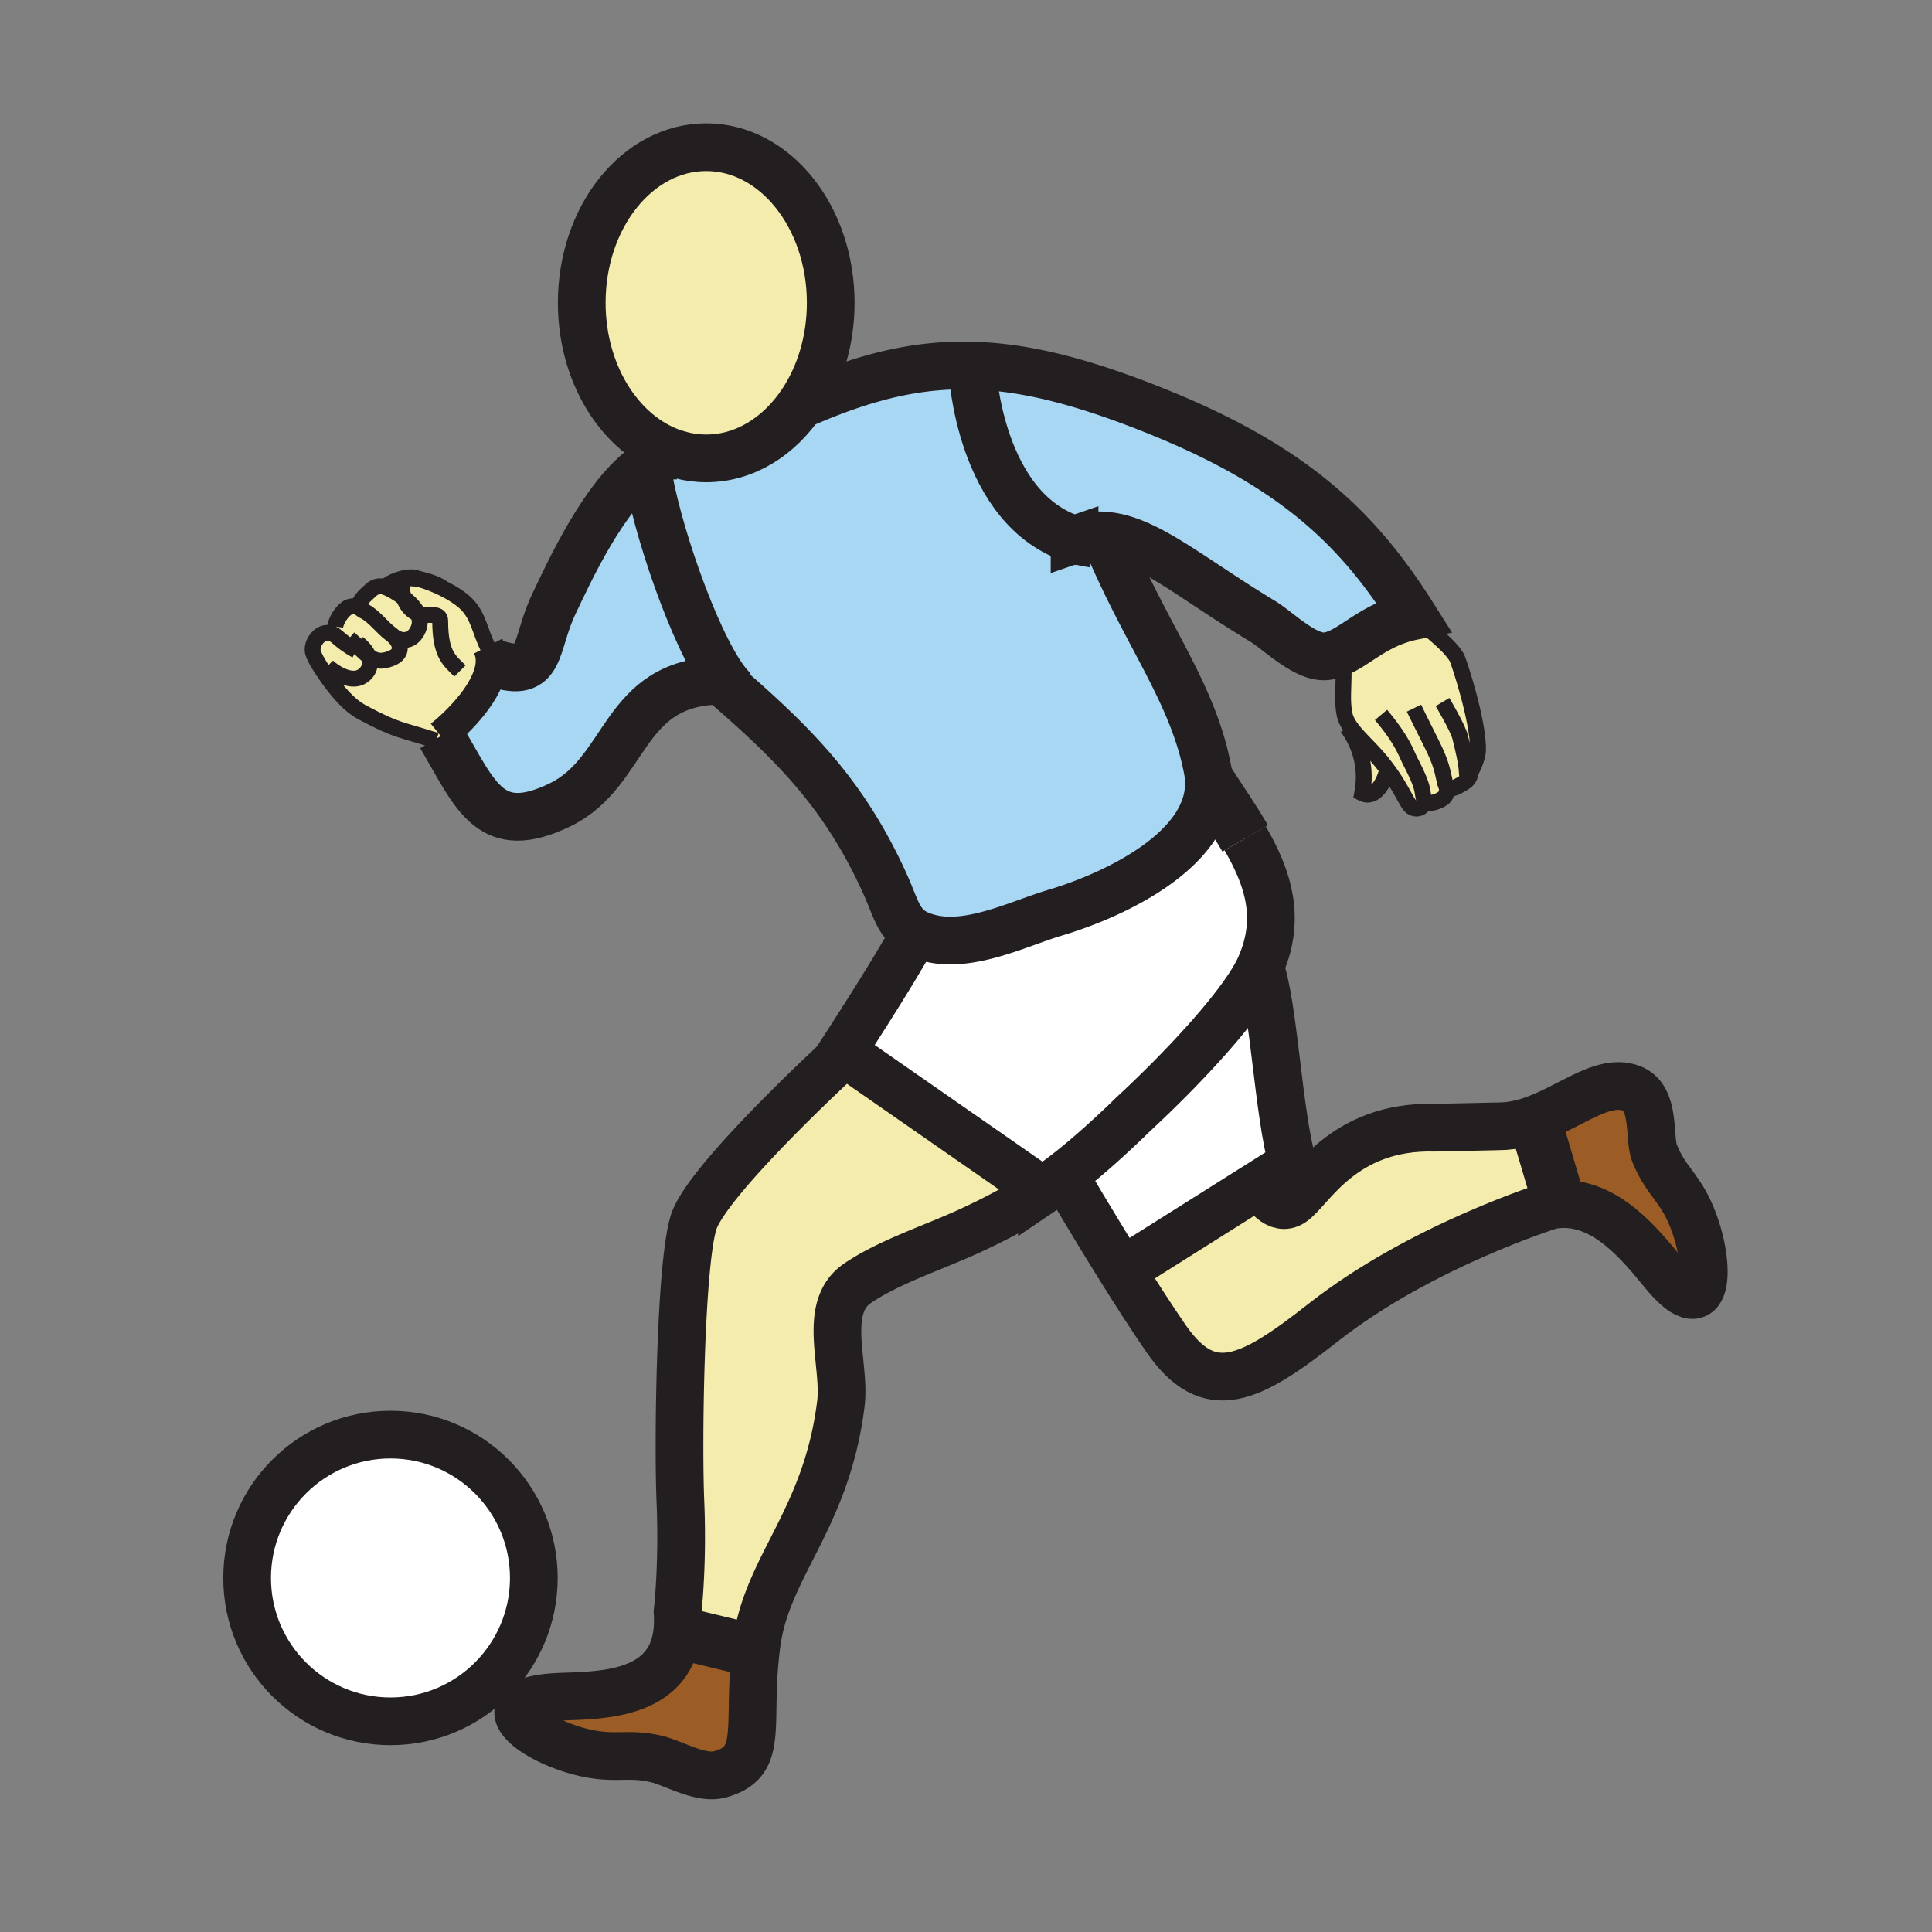 <?xml version="1.0"?><svg xmlns="http://www.w3.org/2000/svg" width="850.394" height="850.394" viewBox="0 0 850.394 850.394" overflow="visible"><rect x="0" y="0" width="850.394" height="850.394" fill="#808080" stroke="none"/><path d="M743.56 533.07c9.7 20.93 10.08 53.14-11.1 27.46-10.22-12.4-25.78-32.28-46.9-30.4l-.229-4.02-9.271-31.261-5.869-.489c18.76-4.841 34.159-20.391 47.819-15.36 11 4.05 7.521 21.83 10.29 28.65 4.7 11.62 10.09 14.24 15.26 25.42z" fill="#9c5c25"></path><path d="M685.33 526.11l.229 4.02c-.939.09-1.899.21-2.859.39 0 0-57.17 17.75-100.141 51.521-32.42 25.47-50.359 34.729-69.46 6.94-6.14-8.921-12.899-19.421-19.239-29.58l60.63-38.2c2.109 3.77 7.779 12.27 14.18 8.16 8.1-5.21 21.99-34.15 63.09-33l28.01-.61c3.591 0 7.061-.52 10.421-1.39l5.869.489 9.27 31.26zM647.25 339.92c-.04 1.27-.51 3.1-2.54 4.37-2.95 1.78-6.28 4.03-7.91 1.97.15 1.06.28 3.6-1.55 5.01-2.34 1.83-6.07 2.53-8.02 2.26l-.45-.12c-.54 2.27-3.38 3.26-5.5 1.77-2.011-1.4-4.05-7.71-10.67-16.61a84.55 84.55 0 0 0-4.021-5.03c-4.229-4.9-9.03-9.14-12.02-13.34-1.36-1.92-2.34-3.82-2.73-5.77-1.58-7.97.34-14.27-.85-27.97 8.05-4.16 16.279-12.31 31.12-15.29 4.979 4.45 16.21 12.74 19.229 18.48.63 1.21 9.43 27.31 9.23 40.56-.038 2.71-1.908 7.35-3.318 9.71z" fill="#f4ecad" class="aac-skin-fill"></path><path d="M606.59 333.54a84.55 84.55 0 0 1 4.021 5.03c-1.021 5.44-5.271 13.47-11.011 10.6 1.92-10.04-.239-19.98-6.04-28.26l1.011-.71c2.989 4.2 7.789 8.44 12.019 13.34z" fill="#f4ecad" class="aac-skin-fill"></path><path d="M590.99 286.46c-2.26 1.16-4.5 2.02-6.87 2.36-9.23 1.32-21.311-11.09-28.3-15.33-30.57-18.5-49-34.55-66.59-37.39-5.391-.88-10.7-.51-16.25 1.41-41.9-13.01-44.98-74.57-44.98-74.57l.05-2.02c24.17.67 50.181 7.5 83.38 21.06 61.4 25.1 88.061 53.46 110.681 89.19-14.841 2.98-23.071 11.13-31.121 15.29z" fill="#a8d7f4"></path><path d="M554.49 521.2l-60.63 38.2c-13.431-21.48-25.03-41.391-25.03-41.391l-.51-.66c8.38-6.42 17.33-14.25 27.989-24.46l1.771-1.76c24.92-23.02 49.71-50.35 56.5-65.51 6.03 16.24 8.09 64.7 14.38 86.46l-14.47 9.121z" fill="#fff"></path><path d="M548.08 369.04c10.16 17.59 16 35.31 6.5 56.58-6.79 15.16-31.58 42.49-56.5 65.51l-1.771 1.76c-10.659 10.21-19.609 18.04-27.989 24.46a203.14 203.14 0 0 1-9.71 6.99l-.511-.77-86.95-60.46-.45-.32s22.22-34.07 31.3-50.79l.84-1.43c1.91 1.04 4.24 1.88 7.17 2.55 17.65 4.01 38.8-6.73 54.48-11.4 27.42-8.17 68.39-28.27 67.62-57.66 5.511 8.53 11.221 16.74 15.971 24.98z" fill="#fff"></path><path d="M319.06 299.32c-13.59-18.28-30.92-68.63-34.42-94.44 4.66-3.12 9.48-4.79 14.36-4.3l.11-.4a44.23 44.23 0 0 0 11.75 1.58c16.97 0 32.14-9.65 42.19-24.79l.86.58c26.6-11.57 49.41-17.33 74.14-16.63l-.05 2.02s3.08 61.56 44.98 74.57c5.55-1.92 10.859-2.29 16.25-1.41l-.721 5.21c17.3 40.18 36.71 64.4 43.04 97.5.34 1.78.521 3.53.561 5.25.77 29.39-40.2 49.49-67.62 57.66-15.681 4.67-36.83 15.41-54.48 11.4-2.93-.67-5.26-1.51-7.17-2.55-7.51-4.08-8.55-11.11-13.42-21.82-18.1-39.81-40.37-61.71-72.15-89.14.47-.01.94-.01 1.42-.01l.37-.28z" fill="#a8d7f4"></path><path d="M458.1 523.57l.511.77c-9.86 6.63-19.561 11.76-31.19 17.18-15.86 7.391-36.16 13.841-50.08 23.41-15.63 10.761-5.06 35.721-7.22 52.99-6.37 50.94-32.42 71.2-37.05 105.36-.15 1.12-.29 2.21-.41 3.29l-1.6-.17-28.94-6.95-4.11-.53c.38-2.83.46-5.97.22-9.43 0 0 2.43-20.37 1.27-48.15-1.16-27.79 0-104.77 5.79-123.3 5.78-18.521 63.67-71.78 63.67-71.78l2.19-3.149L458.1 523.57zM365.65 133.28c0 16.61-4.73 31.83-12.6 43.69-10.05 15.14-25.22 24.79-42.19 24.79-4.03 0-7.97-.54-11.75-1.58-24.62-6.72-43.05-34.12-43.05-66.9 0-37.82 24.53-68.49 54.8-68.49 30.26 0 54.79 30.67 54.79 68.49z" fill="#f4ecad" class="aac-skin-fill"></path><path d="M331.06 726.4l1.6.17c-3.89 33.43 3.97 49.14-15.89 54.47-8.41 2.26-20.38-5-27.53-6.71-12.19-2.92-17.46-.061-29.57-2.36-22.65-4.26-49.1-22.68-15.87-24.979 15.27-1.061 50.33 1.58 54.21-28.07l4.11.53 28.94 6.949z" fill="#9c5c25"></path><path d="M317.27 299.61c-43.94.42-40.69 40.13-70.86 54.7-30.32 14.64-36.81-3.63-51.34-28.49-.35-.6-.71-1.21-1.07-1.82 8.19-6.55 21.53-20.06 22.36-32.02l1.64.02c21 7.05 17.1-7.88 25.71-25.98 6.59-13.86 22.48-48.82 40.93-61.14 3.5 25.81 20.83 76.16 34.42 94.44l-.37.28c-.48 0-.95 0-1.42.01z" fill="#a8d7f4"></path><path d="M171.88 631.46c34.84 0 63.09 28.25 63.09 63.1 0 34.851-28.25 63.101-63.09 63.101-34.85 0-63.1-28.25-63.1-63.101 0-34.85 28.25-63.1 63.1-63.1z" fill="#fff"></path><path d="M183.86 270.04c-1.24-2.62-3.61-4.97-6.08-6.87-.68-1.98-1-4.22-1-6.65 0-2.26 4.16-2.33 8.58-1.4h.01c3.67 1.17 6.76 2.45 9.34 3.7 6.42 3.12 9.64 6.08 10.38 6.82 5.78 5.63 6.04 12.49 10.12 20.11l.24-.09c.8 2.02 1.06 4.15.91 6.32-.83 11.96-14.17 25.47-22.36 32.02.36.61.72 1.22 1.07 1.82L192 326c-16.8-5.36-16.77-4.12-32.23-12.26-6.44-3.41-11.38-9.66-15.52-15.41-.83-1.16-1.97-2.79-3.06-4.53l2.91-.59c2.28 2.34 10.12 7.74 15.2 4.53 3.2-2 4.37-5.4 2.81-9.04 2.87 2.17 5.62 2.92 10.16 1.07 5.43-2.23 4.03-6.67 1.33-9.39 1.71 1.23 7.52 3.47 10.52-3.51 1.02-2.38.75-4.69-.26-6.83z" fill="#f4ecad" class="aac-skin-fill"></path><path d="M170.47 258.82l.02-.05c1.6.71 4.51 2.26 7.29 4.4.82 2.39 2.16 4.38 4.08 5.82.63.47 1.31.81 2 1.05 1.01 2.14 1.28 4.45.26 6.83-3 6.98-8.81 4.74-10.52 3.51-.01-.02-.02-.03-.03-.02-.41-.43-.85-.8-1.3-1.12-4.18-3-7.5-8.08-12.17-10.35-.81-.4-1.34-.84-1.66-1.32-1.48-2.27 2.12-5.37 4.94-7.93 3.08-2.74 6.38-1.2 7.09-.82z" fill="#f4ecad" class="aac-skin-fill"></path><path d="M173.57 280.36c.01-.01.02 0 .03.02 2.7 2.72 4.1 7.16-1.33 9.39-4.54 1.85-7.29 1.1-10.16-1.07-.96-.73-1.93-1.62-2.98-2.62l-2.28.25c-8.95-4.95-8.5-7.71-12.75-7.76h-.07l3.52-2.81c.34-2.23 2.32-6.08 5.1-8.05 2.01-1.46 4.57-.67 5.79-.14.32.48.85.92 1.66 1.32 4.67 2.27 7.99 7.35 12.17 10.35.45.32.89.69 1.3 1.12z" fill="#f4ecad" class="aac-skin-fill"></path><path d="M162.11 288.7c1.56 3.64.39 7.04-2.81 9.04-5.08 3.21-12.92-2.19-15.2-4.53l-2.91.59c-1.42-2.23-2.77-4.63-3.35-6.4-1.15-3.44 2.12-8.83 6.19-8.83h.07c4.25.05 3.8 2.81 12.75 7.76l2.28-.25c1.05 1 2.02 1.89 2.98 2.62z" fill="#f4ecad" class="aac-skin-fill"></path><g fill="none" stroke="#231f20"><path d="M299.11 200.18c-24.62-6.72-43.05-34.12-43.05-66.9 0-37.82 24.53-68.49 54.8-68.49 30.26 0 54.79 30.67 54.79 68.49 0 16.61-4.73 31.83-12.6 43.69-10.05 15.14-25.22 24.79-42.19 24.79-4.03 0-7.97-.54-11.75-1.58zM299 200.58c-4.88-.49-9.7 1.18-14.36 4.3-18.45 12.32-34.34 47.28-40.93 61.14C235.1 284.12 239 299.05 218 292M194 324c.36.61.72 1.22 1.07 1.82 14.53 24.86 21.02 43.13 51.34 28.49 30.17-14.57 26.92-54.28 70.86-54.7.47-.01.94-.01 1.42-.01" stroke-width="21"></path><path d="M312.29 295.33c1.69 1.44 3.35 2.87 4.98 4.28 31.78 27.43 54.05 49.33 72.15 89.14 4.87 10.71 5.91 17.74 13.42 21.82 1.91 1.04 4.24 1.88 7.17 2.55 17.65 4.01 38.8-6.73 54.48-11.4 27.42-8.17 68.39-28.27 67.62-57.66a31.88 31.88 0 0 0-.561-5.25c-6.33-33.1-25.74-57.32-43.04-97.5" stroke-width="21"></path><path d="M353.91 177.55c26.6-11.57 49.41-17.33 74.14-16.63 24.17.67 50.181 7.5 83.38 21.06 61.4 25.1 88.061 53.46 110.681 89.19-14.841 2.98-23.07 11.13-31.12 15.29-2.26 1.16-4.5 2.02-6.87 2.36-9.23 1.32-21.311-11.09-28.3-15.33-30.57-18.5-49-34.55-66.59-37.39-5.391-.88-10.7-.51-16.25 1.41a39.35 39.35 0 0 0-4.461 1.84" stroke-width="21"></path><path d="M548.08 369.04c-4.75-8.24-10.46-16.45-15.97-24.98-.011-.01-.011-.02-.021-.03" stroke-width="23.154"></path><path d="M368.96 466.26s-57.89 53.26-63.67 71.78c-5.79 18.53-6.95 95.51-5.79 123.3 1.16 27.78-1.27 48.15-1.27 48.15.24 3.46.16 6.6-.22 9.43-3.88 29.65-38.94 27.01-54.21 28.07-33.23 2.3-6.78 20.72 15.87 24.979 12.11 2.3 17.38-.56 29.57 2.36 7.15 1.71 19.12 8.97 27.53 6.71 19.86-5.33 12-21.04 15.89-54.47.12-1.08.26-2.17.41-3.29 4.63-34.16 30.68-54.42 37.05-105.36 2.16-17.27-8.41-42.229 7.22-52.99 13.92-9.569 34.22-16.02 50.08-23.41 11.63-5.42 21.33-10.55 31.19-17.18a203.14 203.14 0 0 0 9.71-6.99c8.38-6.42 17.33-14.25 27.989-24.46l1.771-1.76c24.92-23.02 49.71-50.35 56.5-65.51 9.5-21.27 3.66-38.99-6.5-56.58" stroke-width="21"></path><path d="M554.58 425.62c6.03 16.24 8.09 64.7 14.38 86.46l-14.47 9.12-60.63 38.2-1.021.64M284.45 203.46c.06.46.12.94.19 1.42 3.5 25.81 20.83 76.16 34.42 94.44 1.96 2.65 3.84 4.63 5.6 5.76" stroke-width="21"></path><path d="M173.57 280.36c-.05-.04-.1-.08-.14-.11M185.36 255.12c-.82-.27-1.68-.53-2.56-.78-4.63-1.31-14.7 3.39-12.32 4.42l.01.01c1.6.71 4.51 2.26 7.29 4.4 2.47 1.9 4.84 4.25 6.08 6.87 1.01 2.14 1.28 4.45.26 6.83-3 6.98-8.81 4.74-10.52 3.51M215.21 285.75c-4.08-7.62-4.34-14.48-10.12-20.11-.74-.74-3.96-3.7-10.38-6.82-2.58-1.25-5.67-2.53-9.34-3.7" stroke-width="7"></path><path d="M170.61 258.9s-.05-.03-.14-.08c-.71-.38-4.01-1.92-7.09.82-2.82 2.56-6.42 5.66-4.94 7.93.32.48.85.92 1.66 1.32 4.67 2.27 7.99 7.35 12.17 10.35.45.32.89.69 1.3 1.12.01-.01.02 0 .03.02 2.7 2.72 4.1 7.16-1.33 9.39-4.54 1.85-7.29 1.1-10.16-1.07-.96-.73-1.93-1.62-2.98-2.62-1.57-1.48-3.31-3.22-5.47-5.06" stroke-width="7"></path><path d="M159.14 267.91s-.26-.15-.7-.34c-1.22-.53-3.78-1.32-5.79.14-2.78 1.97-4.76 5.82-5.1 8.05M192 326c-16.8-5.36-16.77-4.12-32.23-12.26-6.44-3.41-11.38-9.66-15.52-15.41-.83-1.16-1.97-2.79-3.06-4.53-1.42-2.23-2.77-4.63-3.35-6.4-1.15-3.44 2.12-8.83 6.19-8.83h.07c4.25.05 3.8 2.81 12.75 7.76" stroke-width="7"></path><path d="M157.53 283.11c2.29 1.82 3.79 3.74 4.58 5.59 1.56 3.64.39 7.04-2.81 9.04-5.08 3.21-12.92-2.19-15.2-4.53" stroke-width="7"></path><path d="M622.11 271.17c4.979 4.45 16.21 12.74 19.229 18.48.63 1.21 9.43 27.31 9.23 40.56-.04 2.71-1.91 7.35-3.32 9.71-.77 1.31-1.41 1.91-1.51 1.11-.33-2.53.34-3.13-3.021-16.58-1-4.07-7.779-15.45-7.779-15.45" stroke-width="7" stroke-miterlimit="10"></path><path d="M647.11 338.41s.17.62.14 1.51c-.04 1.27-.51 3.1-2.54 4.37-2.95 1.78-6.28 4.03-7.91 1.97-.28-.37-.52-.87-.689-1.54-1.24-5.03-1.301-8.14-6.11-17.64-3.02-5.96-7.63-15.38-7.63-15.38" stroke-width="7" stroke-miterlimit="10"></path><path d="M636.71 345.77s.05.18.09.49c.15 1.06.28 3.6-1.55 5.01-2.34 1.83-6.07 2.53-8.02 2.26M590.75 283.89c.09.89.18 1.74.24 2.57 1.189 13.7-.73 20 .85 27.97.391 1.95 1.37 3.85 2.73 5.77 2.989 4.2 7.79 8.44 12.02 13.34a84.55 84.55 0 0 1 4.021 5.03c6.62 8.9 8.659 15.21 10.67 16.61 2.12 1.49 4.96.5 5.5-1.77.13-.54.13-1.14-.04-1.81-.99-4.04.13-4.71-5.931-16.43-1.939-3.71-3.29-9-12.93-20.5" stroke-width="7" stroke-miterlimit="10"></path><path d="M194 324c8.19-6.55 21.53-20.06 22.36-32.02.15-2.17-.11-4.3-.91-6.32-.16-.44-.35-.87-.57-1.29" stroke-width="14" stroke-miterlimit="10"></path><path d="M593.01 320.13c.19.26.37.52.55.78 5.801 8.28 7.96 18.22 6.04 28.26 5.74 2.87 9.99-5.16 11.011-10.6.05-.24.09-.49.12-.72M194.71 258.82c-1.79-1.46-5.65-2.93-9.34-3.7h-.01c-4.42-.93-8.58-.86-8.58 1.4 0 2.43.32 4.67 1 6.65.82 2.39 2.16 4.38 4.08 5.82.63.47 1.31.81 2 1.05 4.54 1.58 9.9-.95 9.9 3.33 0 14.88 4.23 17.48 8.71 21.96" stroke-width="7"></path><path d="M553.62 519.52s.31.671.87 1.681c2.109 3.77 7.779 12.27 14.18 8.16 8.1-5.21 21.99-34.15 63.09-33l28.01-.61c3.591 0 7.061-.52 10.421-1.39 18.76-4.841 34.159-20.391 47.819-15.36 11 4.05 7.521 21.83 10.29 28.65 4.7 11.619 10.09 14.239 15.26 25.42 9.7 20.93 10.08 53.14-11.1 27.46-10.22-12.4-25.78-32.28-46.9-30.4-.939.09-1.899.21-2.859.39 0 0-57.17 17.75-100.141 51.521-32.42 25.47-50.359 34.729-69.46 6.94-6.14-8.921-12.899-19.421-19.239-29.58-13.431-21.48-25.03-41.391-25.03-41.391M458.1 523.57l-86.95-60.46-.45-.32S392.92 428.72 402 412M428 162.94s3.08 61.56 44.98 74.57c2.609.81 5.359 1.43 8.279 1.84" stroke-width="21"></path><path stroke-width="23.154" d="M302.12 719.45l28.94 6.95M676.06 494.85l9.27 31.26"></path><path d="M234.97 694.56c0 34.851-28.25 63.101-63.09 63.101-34.85 0-63.1-28.25-63.1-63.101 0-34.85 28.25-63.1 63.1-63.1 34.84 0 63.09 28.25 63.09 63.1z" stroke-width="21"></path></g><path fill="none" d="M0 0h850.394v850.394H0z"></path></svg>
